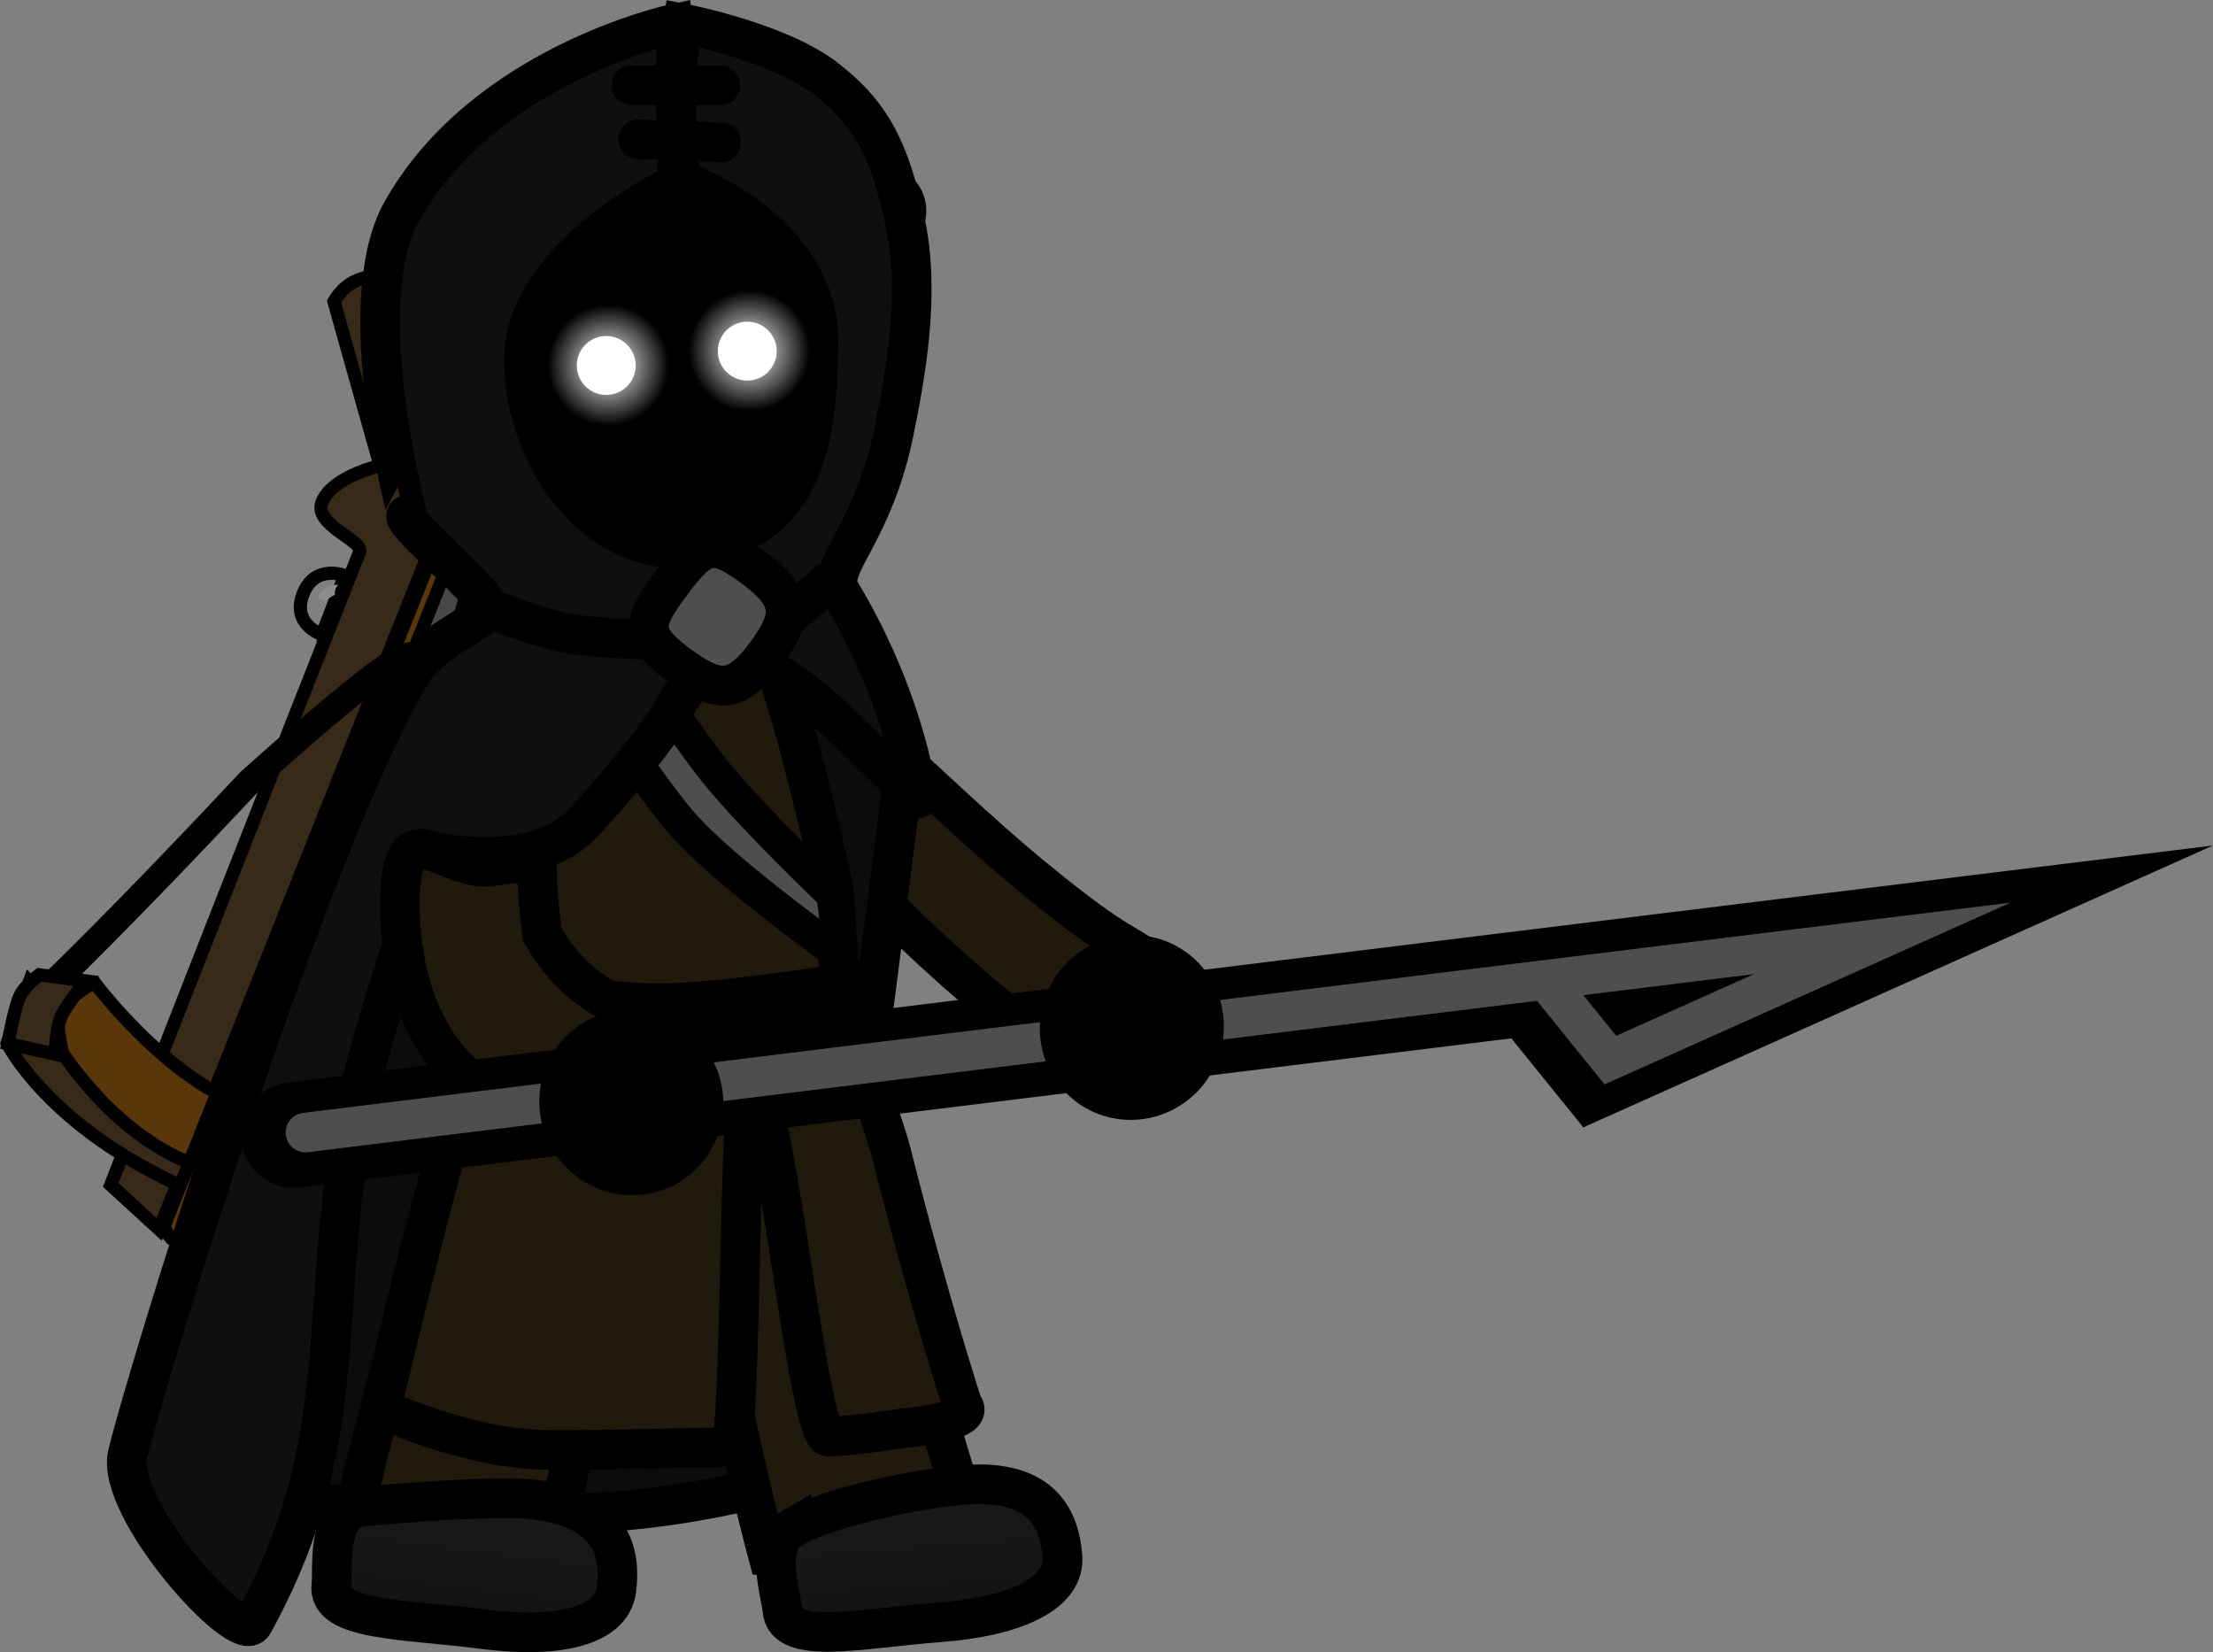 <svg version="1.1" xmlns="http://www.w3.org/2000/svg" xmlns:xlink="http://www.w3.org/1999/xlink" width="83.821" height="62.569" viewBox="0,0,83.821,62.569"><rect x="0" y="0" width="83.821" height="62.569" fill="#808080" stroke="none"/><defs><linearGradient x1="249.114" y1="189.156" x2="249.505" y2="194.332" gradientUnits="userSpaceOnUse" id="color-1"><stop offset="0" stop-color="#1a1a1a"/><stop offset="1" stop-color="#121212"/></linearGradient><linearGradient x1="232.856" y1="189.322" x2="232.189" y2="194.47" gradientUnits="userSpaceOnUse" id="color-2"><stop offset="0" stop-color="#1a1a1a"/><stop offset="1" stop-color="#121212"/></linearGradient><radialGradient cx="242.888" cy="146.061" r="2.299" gradientUnits="userSpaceOnUse" id="color-3"><stop offset="0" stop-color="#ffffff"/><stop offset="1" stop-color="#ffffff" stop-opacity="0"/></radialGradient><radialGradient cx="237.546" cy="146.605" r="2.299" gradientUnits="userSpaceOnUse" id="color-4"><stop offset="0" stop-color="#ffffff"/><stop offset="1" stop-color="#ffffff" stop-opacity="0"/></radialGradient></defs><g transform="translate(-214.506,-132.777)"><g data-paper-data="{&quot;isPaintingLayer&quot;:true}" fill-rule="nonzero" stroke-linejoin="miter" stroke-miterlimit="10" stroke-dasharray="" stroke-dashoffset="0" style="mix-blend-mode: normal"><g><path d="M226.706,156.81c0,0 -1.195,-0.387 -0.707,-1.572c0.457,-1.111 1.567,-0.663 1.567,-0.663z" fill="none" stroke="#000000" stroke-width="0.5" stroke-linecap="butt"/><path d="M226.752,155.35c0,0 0.186,-0.13 0.334,-0.205c0.146,-0.074 0.457,-0.012 0.457,-0.012" fill="none" stroke="#8d8d8d" stroke-width="0.375" stroke-linecap="round"/><path d="M223.876,170.77l-2.68,1.41" fill="none" stroke="#000000" stroke-width="1" stroke-linecap="round"/><path d="M227.688,155.252l3.034,-1.596" fill="none" stroke="#000000" stroke-width="1" stroke-linecap="round"/><path d="M230.063,155.474l-3.062,1.611" fill="none" stroke="#000000" stroke-width="1" stroke-linecap="round"/><path d="M221.725,170.759l2.743,-1.443" fill="none" stroke="#000000" stroke-width="1" stroke-linecap="round"/><path d="M227.155,144.196c1.088,-1.887 3.725,-0.516 5.503,-0.353c-0.529,3.384 0.026,3.392 -1.363,5.545c-0.707,1.097 0.018,2.901 0.018,2.901l-10.779,27.047l-1.834,-1.681c0,0 7.15,-18.262 9.428,-23.977c0.169,-0.424 -1.769,-1.021 -1.423,-1.888c0.385,-0.966 2.197,-1.381 2.197,-1.381z" fill="#382918" stroke="#000000" stroke-width="0.5" stroke-linecap="butt"/><path d="M231.744,148.938c0.188,-0.352 0.379,-0.372 0.499,-1.057c0.257,-1.457 0.551,-4.062 0.607,-3.965c0.099,0.17 0.901,1.224 0.902,1.266c0.031,0.923 -0.421,2.677 -0.467,3.481c-0.009,0.159 -0.189,0.673 -0.479,0.981c-0.328,0.347 -0.447,0.691 -0.547,0.92c-0.155,0.357 0.001,0.777 0.058,1.068c0.136,0.688 -0.025,1.803 -0.025,1.803l-9.263,23.243l-0.825,-1.147c0,0 7.932,-19.903 9.169,-23.007c0.129,-0.323 -0.154,-0.826 -0.205,-1.38c-0.06,-0.653 0.065,-1.362 0.065,-1.362c0,0 0.303,-0.457 0.51,-0.844z" fill="#5a370b" stroke="#000000" stroke-width="0.5" stroke-linecap="butt"/><path d="M216.487,170.056c0,0 2.66,-2.536 7.489,-7.696c5.614,-5.031 6.024,-4.896 6.315,-4.701c0.517,0.257 0.306,2.144 -0.523,8.143c-1.015,5.971 -1.655,9.45 -1.655,9.45" fill="none" stroke="#000000" stroke-width="1" stroke-linecap="round"/><path d="M215.619,169.964c0,0 4.237,4.687 8.283,5.307c2.473,0.379 4.92,-0.024 4.92,-0.024c0,0 -0.818,2.645 -0.832,2.675c-0.045,0.096 -3.023,1.07 -6.397,-0.129c-5.247,-2.307 -6.815,-5.506 -6.815,-5.506z" fill="#382918" stroke="#000000" stroke-width="0.5" stroke-linecap="butt"/><path d="M218.076,169.978c0,0 3.333,4.489 6.818,4.966c2.131,0.291 4.248,0.212 4.248,0.212c0,0 0.049,0.995 -0.136,1.44c-0.178,0.43 -0.867,1.314 -0.867,1.314c0,0 -3.583,0.002 -6.089,-0.96c-3.131,-1.05 -5.169,-4.295 -5.169,-4.295c0,0 -0.301,-1.161 -0.111,-1.588c0.206,-0.462 1.305,-1.089 1.305,-1.089z" fill="#5a370b" stroke="#000000" stroke-width="0.5" stroke-linecap="butt"/><path d="M215.259,170.497c0.17,-0.374 0.733,-0.803 0.733,-0.803l1.773,0.233c0,0 -0.743,0.881 -0.945,1.358c-0.188,0.444 -0.231,1.412 -0.231,1.412l-1.785,-0.396c0,0 0.24,-1.331 0.456,-1.803z" fill="#382918" stroke="#000000" stroke-width="0.5" stroke-linecap="round"/><path d="M224.037,174.069l-2.26,5.67c0,0 -0.454,0.061 -0.632,0.03c-0.211,-0.037 -0.432,-0.537 -0.432,-0.537l2.18,-5.471" fill="#5a370b" stroke="#000000" stroke-width="0.5" stroke-linecap="round"/><path d="M232.487,154.055c0,0 -0.346,1.485 -0.626,2.189c-0.283,0.71 -1.065,2.054 -1.065,2.054l-0.839,-0.334c0,0 0.613,-1.539 0.904,-2.269c0.271,-0.681 0.787,-1.974 0.787,-1.974z" fill="#484848" stroke="#000000" stroke-width="0.5" stroke-linecap="butt"/></g><path d="M246.656,147.137c0,4.184 -2.907,7.575 -6.493,7.575c-3.586,0 -6.493,-3.392 -6.493,-7.575c0,-4.184 2.907,-7.575 6.493,-7.575c3.586,0 6.493,3.392 6.493,7.575z" fill="#000000" stroke="#000000" stroke-width="0" stroke-linecap="butt"/><path d="M244.683,158.785c0.57,-0.896 4.912,3.896 8.93,7.201c3.5,2.879 3.687,2.502 4.267,3.123c0.383,0.41 -0.169,0.967 -1.306,1.991c-1.242,1.118 -1.87,1.125 -2.228,1.186c-0.722,0.123 -7.85,-6.16 -10.693,-10.145c-1.282,-1.797 0.854,-3.08 1.029,-3.356z" data-paper-data="{&quot;index&quot;:null}" fill="#201a0c" stroke="#000000" stroke-width="1.5" stroke-linecap="butt"/><path d="M220.081,187.625l9.964,-25.283c0,0 12.474,-4.075 15.882,-4.037c1.574,0.018 2.747,4.261 2.747,4.261l-3.343,25.982c0,0 -5.03,1.705 -10.266,1.532c-5.305,-0.175 -10.764,-0.445 -10.764,-0.445z" fill="#0c0c0c" stroke="#000000" stroke-width="1.5" stroke-linecap="butt"/><path d="M240.773,174.027c0.148,-1.644 3.166,-1.295 3.552,-1.391c1.64,-0.404 6.763,17.366 6.763,17.366c0,0 -1.932,1.147 -3.572,1.551c-1.64,0.404 -3.914,0.161 -3.914,0.161c0,0 -3.308,-12.363 -2.829,-17.687z" data-paper-data="{&quot;index&quot;:null}" fill="#201a0c" stroke="#000000" stroke-width="1.5" stroke-linecap="butt"/><path d="M244.486,190.661c1.459,-0.843 4.856,-1.522 6.576,-1.652c2.955,-0.223 3.585,1.361 3.688,2.723c0.103,1.362 -1.718,2.263 -4.673,2.486c-2.955,0.223 -5.834,0.892 -5.937,-0.469c-0.043,-0.569 -0.701,-2.483 0.346,-3.088z" data-paper-data="{&quot;index&quot;:null}" fill="url(#color-1)" stroke="#000000" stroke-width="1.5" stroke-linecap="butt"/><path d="M233.751,172.834c0.9,-1.384 3.404,0.336 3.79,0.432c1.639,0.41 -2.146,18.512 -2.146,18.512c0,0 -2.244,0.11 -3.882,-0.3c-1.639,-0.41 -3.535,-1.689 -3.535,-1.689c0,0 2.859,-12.475 5.773,-16.956z" data-paper-data="{&quot;index&quot;:null}" fill="#201a0c" stroke="#000000" stroke-width="1.5" stroke-linecap="butt"/><path d="M234.793,189.573c2.939,0.381 3.234,2.06 3.059,3.414c-0.175,1.354 -2.141,1.867 -5.08,1.486c-2.939,-0.381 -5.894,-0.31 -5.718,-1.664c0.073,-0.566 -0.183,-2.573 0.965,-2.953c0,0 5.064,-0.505 6.774,-0.284z" data-paper-data="{&quot;index&quot;:null}" fill="url(#color-2)" stroke="#000000" stroke-width="1.5" stroke-linecap="butt"/><path d="M231.325,176.645c0.427,-1.593 1.366,-3.274 1.728,-4.945c0.406,-1.873 -0.005,-4.05 0.37,-5.903c1.357,-6.707 2.781,-12.583 6.21,-12.583c3.373,0 4.705,5.827 6.282,12.437c0.407,1.707 0.18,3.986 0.659,5.71c0.429,1.545 1.352,3.728 1.719,5.184c1.393,5.528 2.676,9.456 2.676,9.456c0,0 0.689,0.538 -1.976,0.836c-1.163,0.13 -1.538,0.26 -3.104,0.35c-0.801,0.046 -2.034,-13.454 -2.98,-13.437c-0.429,0.008 -0.311,13.841 -0.77,13.841c-1.808,0 -6.212,0.153 -7.436,0.077c-2.794,-0.171 -5.755,-1.538 -5.755,-1.538c0,0 0.98,-4.277 2.378,-9.485z" fill="#201a0c" stroke="#000000" stroke-width="1.5" stroke-linecap="butt"/><path d="M246.075,140.751c0.008,-0.971 0.802,-1.752 1.773,-1.744c0.971,0.008 1.752,0.802 1.744,1.773c-0.008,0.971 -0.802,1.752 -1.773,1.744c-0.971,-0.008 -1.752,-0.802 -1.744,-1.773z" fill="#000000" stroke="none" stroke-width="0.5" stroke-linecap="butt"/><path d="M236.033,157.789l1.974,-1.021c0,0 2.33,3.726 3.748,5.43c1.506,1.811 4.296,4.459 4.296,4.459l0.297,2.285c0,0 -4.518,-3.209 -6.071,-5.051c-1.579,-1.872 -4.244,-6.102 -4.244,-6.102z" fill="#4e4e4e" stroke="#000000" stroke-width="1.25" stroke-linecap="butt"/><path d="M232.371,173.108l0.478,-2.863c0,0 4.355,0.781 6.571,0.781c2.355,0 7.168,-0.781 7.168,-0.781l0.358,2.733c0,0 -4.761,0.954 -7.171,0.975c-2.449,0.022 -7.405,-0.845 -7.405,-0.845z" fill="#141008" stroke="#000000" stroke-width="2" stroke-linecap="butt"/><path d="M245.444,159.388c-1.48,-1.292 -3.582,-2.236 -3.582,-2.236l-1.647,2.13c0,0 -0.479,1.214 -3.59,4.635c-1.831,2.013 -5.725,1.114 -5.725,1.114c0,0 -2.198,6.489 -2.738,8.937c-1.785,8.088 -0.065,13.044 -4.065,20.296c-0.497,0.9 -5.242,-4.371 -4.754,-6.415c0.664,-2.778 6.715,-22.68 10.694,-29.505c0.772,-1.324 2.559,-1.887 2.908,-2.46c0.442,-0.345 -3.464,-3.447 -3.026,-3.613c0.021,-0.008 -2.161,-7.998 -0.189,-11.496c3.134,-5.558 10.286,-7.094 10.286,-7.094c0,0 0.131,0.925 0.107,2.116c-0.021,1.06 0.064,3.916 0.064,3.916c0,0 -5.781,2.69 -5.834,6.619c-0.053,3.929 3.087,8.069 7.018,7.055c3.3,-0.851 4.108,-3.343 4.136,-7.656c0.029,-4.313 -5.234,-6.134 -5.234,-6.134l-0.228,-3.728l0.332,-2.2c0,0 3.606,0.692 5.399,2.077c1.793,1.385 2.434,2.775 3.011,5.418c0.603,2.761 -0.011,5.935 -0.419,7.953c-0.798,3.947 -2.601,5.129 -2.032,6.069c2.011,3.323 2.812,6.646 2.907,7.843c0.005,0.061 -2.321,-2.348 -3.801,-3.64z" fill="#0f0f0f" stroke="#000000" stroke-width="1.5" stroke-linecap="butt"/><path d="M238.676,138.048l3.149,0.121" fill="none" stroke="#000000" stroke-width="1.5" stroke-linecap="round"/><path d="M241.79,136.007h-3.366" fill="none" stroke="#000000" stroke-width="1.5" stroke-linecap="round"/><path d="M229.982,169.795c-0.477,-1.889 -0.475,-4.658 0.245,-4.843c0.53,-0.136 1.32,0.42 2.269,0.619c0.552,0.116 1.215,-0.143 1.763,-0.066c0.994,-0.233 0.295,-1.202 0.784,2.66c2.084,3.661 5.417,2.917 5.706,3.728c0,0 -0.365,1.66 -0.817,2.36c-0.527,0.816 -0.719,1.344 -1.054,1.662c-4.308,-0.375 -7.792,-1.742 -8.897,-6.118z" fill="#201a0c" stroke="#000000" stroke-width="1.5" stroke-linecap="butt"/><path d="M239.486,157.012c0,0 -2.402,-0.039 -3.545,-0.263c-1.156,-0.227 -3.354,-1.09 -3.354,-1.09" fill="none" stroke="#000000" stroke-width="1.5" stroke-linecap="round"/><path d="M243.815,156.606l2.029,-1.759" fill="none" stroke="#000000" stroke-width="1.5" stroke-linecap="round"/><path d="M239.987,154.787c1.119,-1.497 1.576,-1.621 3.073,-0.503c1.497,1.119 1.54,1.821 0.421,3.318c-1.119,1.497 -1.837,1.426 -3.334,0.307c-1.497,-1.119 -1.279,-1.626 -0.16,-3.123z" fill="#4e4e4e" stroke="#000000" stroke-width="1.5" stroke-linecap="butt"/><g stroke="none" stroke-width="0" stroke-linecap="butt"><path d="M241.695,146.075c0,-0.616 0.499,-1.115 1.115,-1.115c0.616,0 1.115,0.499 1.115,1.115c0,0.616 -0.499,1.115 -1.115,1.115c-0.616,0 -1.115,-0.499 -1.115,-1.115z" fill="#ffffff"/><path d="M240.588,146.061c0,-1.27 1.029,-2.299 2.299,-2.299c1.27,0 2.299,1.029 2.299,2.299c0,1.27 -1.029,2.299 -2.299,2.299c-1.27,0 -2.299,-1.029 -2.299,-2.299z" fill="url(#color-3)"/></g><g stroke="none" stroke-width="0" stroke-linecap="butt"><path d="M236.353,146.618c0,-0.616 0.499,-1.115 1.115,-1.115c0.616,0 1.115,0.499 1.115,1.115c0,0.616 -0.499,1.115 -1.115,1.115c-0.616,0 -1.115,-0.499 -1.115,-1.115z" fill="#ffffff"/><path d="M235.247,146.605c0,-1.27 1.029,-2.299 2.299,-2.299c1.27,0 2.299,1.029 2.299,2.299c0,1.27 -1.029,2.299 -2.299,2.299c-1.27,0 -2.299,-1.029 -2.299,-2.299z" fill="url(#color-4)"/></g><g fill="none" stroke-linecap="round"><path d="M225.638,175.762l59.724,-7.353l-10.297,4.609l-2.345,-2.898" stroke="#000000" stroke-width="4"/><path d="M226.075,175.668l59.724,-7.353l-10.297,4.609l-2.345,-2.898" stroke="#4e4e4e" stroke-width="1.5"/></g><path d="M241.138,174.275c0.16,1.519 -0.928,2.865 -2.43,3.006c-1.502,0.141 -2.849,-0.976 -3.01,-2.495c-0.16,-1.519 0.928,-2.865 2.43,-3.006c1.502,-0.141 2.849,0.976 3.01,2.495z" fill="#000000" stroke="#000000" stroke-width="1.5" stroke-linecap="butt"/><path d="M260.091,171.984c-0.186,1.51 -1.552,2.602 -3.051,2.439c-1.499,-0.163 -2.564,-1.519 -2.378,-3.029c0.186,-1.51 1.552,-2.602 3.051,-2.439c1.499,0.163 2.564,1.519 2.378,3.029z" fill="#000000" stroke="#000000" stroke-width="1.5" stroke-linecap="butt"/></g></g></svg>